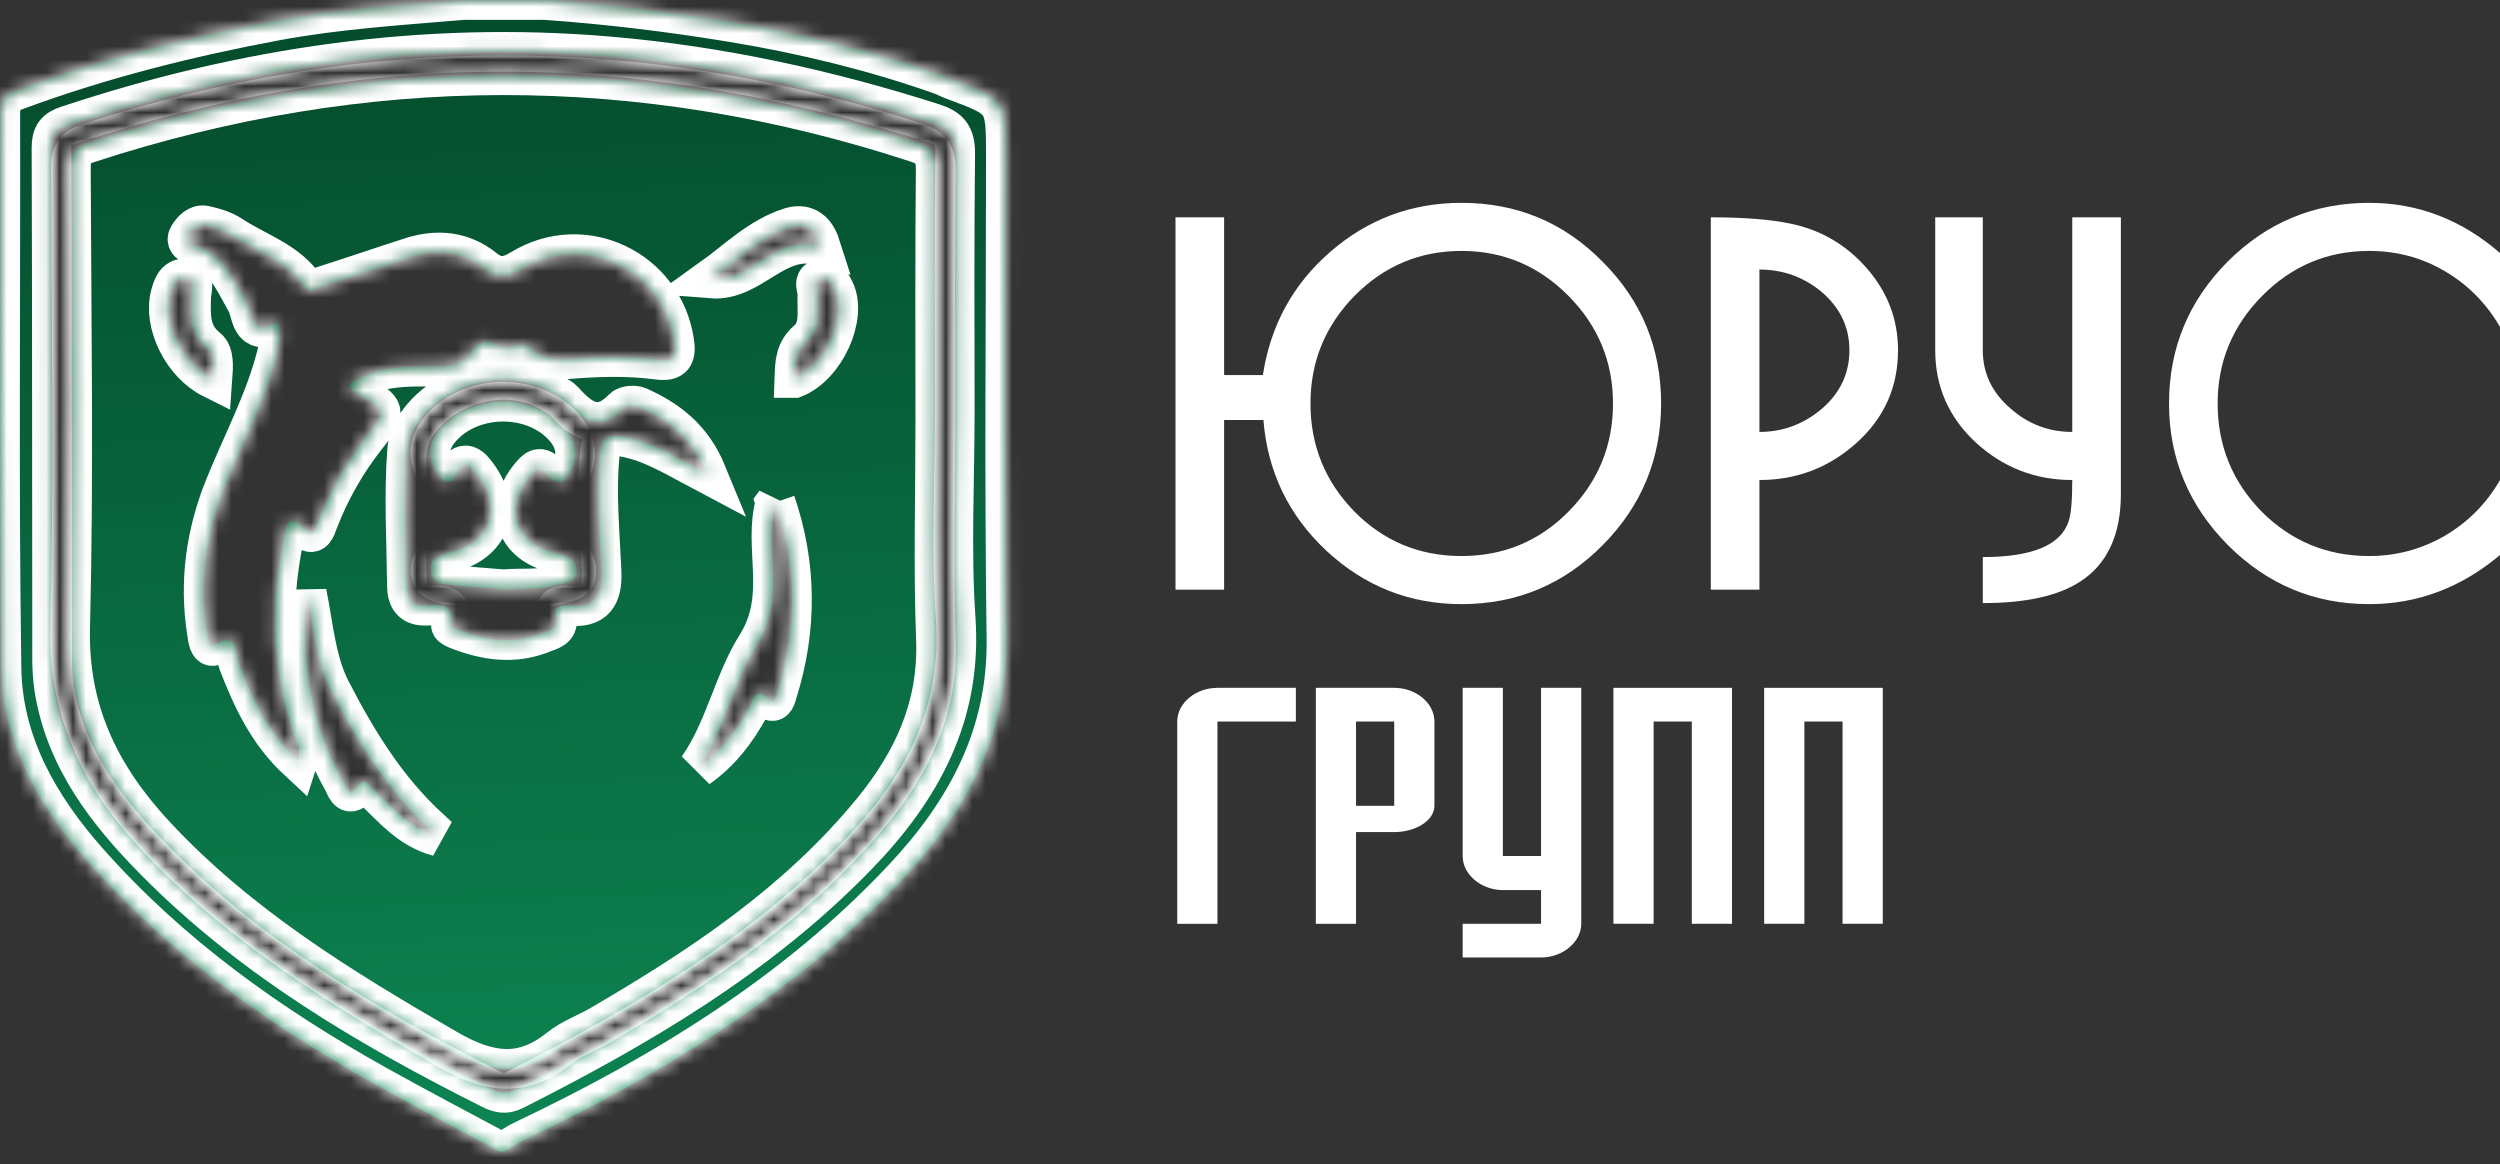 <svg width="189" height="88" viewBox="0 0 189 88" fill="none" xmlns="http://www.w3.org/2000/svg">
<rect x="0" y="0" width="189" height="88" fill="#333333" stroke="none"/>
<path d="M88.868 16.429H92.543V28.353H95.475C96.049 24.6 97.743 21.498 100.558 19.049C103.399 16.573 106.709 15.335 110.488 15.335C114.684 15.335 118.242 16.82 121.161 19.791C124.106 22.736 125.579 26.307 125.579 30.503C125.579 34.673 124.106 38.244 121.161 41.215C118.216 44.187 114.658 45.672 110.488 45.672C106.578 45.672 103.177 44.33 100.284 41.645C97.417 38.961 95.827 35.664 95.515 31.754H92.543V44.578H88.868V16.429ZM110.488 18.97C107.334 18.97 104.637 20.104 102.395 22.372C100.18 24.639 99.072 27.35 99.072 30.503C99.072 33.683 100.18 36.407 102.395 38.674C104.611 40.916 107.308 42.036 110.488 42.036C113.668 42.036 116.365 40.916 118.581 38.674C120.822 36.407 121.943 33.683 121.943 30.503C121.943 27.35 120.822 24.639 118.581 22.372C116.339 20.104 113.642 18.97 110.488 18.97Z" fill="white"/>
<path d="M133.013 36.289V44.578H129.338V16.429C131.814 16.429 133.808 16.585 135.319 16.898C137.639 17.367 139.581 18.501 141.144 20.299C142.708 22.098 143.49 24.157 143.49 26.477C143.49 29.265 142.448 31.598 140.363 33.474C138.278 35.351 135.828 36.289 133.013 36.289ZM133.013 32.654C134.785 32.654 136.362 32.067 137.743 30.894C139.125 29.695 139.815 28.223 139.815 26.477C139.815 24.73 139.112 23.258 137.704 22.059C136.349 20.938 134.785 20.378 133.013 20.378V32.654Z" fill="white"/>
<path d="M149.899 45.594V42.114C153.626 42.114 155.79 41.215 156.389 39.417C156.572 38.87 156.663 37.827 156.663 36.289C153.874 36.289 151.45 35.351 149.391 33.474C147.332 31.572 146.303 29.239 146.303 26.477V16.429H149.899V26.477C149.899 28.223 150.603 29.695 152.01 30.894C153.34 32.067 154.89 32.654 156.663 32.654V16.429H160.338V37.345C160.338 40.42 159.321 42.623 157.288 43.952C155.62 45.047 153.157 45.594 149.899 45.594Z" fill="white"/>
<path d="M189 41.958C186.055 44.434 182.758 45.672 179.109 45.672C174.965 45.672 171.407 44.187 168.436 41.215C165.465 38.218 163.979 34.647 163.979 30.503C163.979 26.333 165.452 22.762 168.397 19.791C171.368 16.82 174.939 15.335 179.109 15.335C182.784 15.335 186.081 16.599 189 19.127V24.717C187.958 22.919 186.563 21.512 184.817 20.495C183.097 19.479 181.194 18.97 179.109 18.97C175.955 18.97 173.258 20.104 171.016 22.372C168.775 24.639 167.654 27.35 167.654 30.503C167.654 33.683 168.762 36.407 170.977 38.674C173.219 40.916 175.929 42.036 179.109 42.036C181.142 42.036 183.045 41.528 184.817 40.512C186.589 39.469 187.984 38.062 189 36.289V41.958Z" fill="white"/>
<path d="M97.966 54.548V52H92.039C90.398 52 89 53.147 89 54.548V69.837H92.039V54.548H97.966Z" fill="white"/>
<path d="M102.516 69.837V62.906H105.403C107.045 62.906 108.443 62.014 108.443 60.919V54.548C108.443 53.147 107.045 52 105.403 52H99.477V69.837H102.516ZM105.403 54.548V60.919H102.516V54.548H105.403Z" fill="white"/>
<path d="M116.504 52V64.715H113.616V52H110.577V64.715C110.577 66.117 111.975 67.289 113.616 67.289H116.504V69.837H110.577V72.385H116.504C118.175 72.385 119.543 71.188 119.543 69.837V52H116.504Z" fill="white"/>
<path d="M127.901 69.837H130.94V52H121.974V69.837H125.013V54.548H127.901V69.837Z" fill="white"/>
<path d="M139.297 69.837H142.337V52H133.371V69.837H136.41V54.548H139.297V69.837Z" fill="white"/>
<mask id="path-3-inside-1_1_187" fill="white">
<path d="M41.194 0C45.947 0.335 50.668 0.908 55.371 1.685C60.748 2.573 66.016 3.85 71.155 5.661C71.444 5.763 71.715 5.923 72.003 6.029C76.041 7.526 76.043 7.525 76.043 11.852C76.043 23.988 75.916 36.125 76.088 48.257C76.191 55.569 73.043 61.341 68.284 66.411C60.147 75.076 50.188 81.156 39.544 86.213C39.037 86.452 38.585 86.78 38.107 87.067H37.799C34.686 85.391 31.551 83.758 28.465 82.032C20.345 77.493 12.841 72.144 6.642 65.133C2.939 60.946 0.194 56.157 0.112 50.504C-0.094 36.511 0.053 22.512 0.023 8.516C0.023 7.58 0.36 7.148 1.2 6.838C7.57 4.481 14.132 2.827 20.801 1.578C25.495 0.698 30.266 0.406 35.019 0.001L41.194 0ZM72.178 31.198C72.178 24.665 72.137 18.13 72.212 11.601C72.227 10.273 71.781 9.705 70.563 9.317C62.569 6.765 54.426 4.979 46.041 4.262C31.995 3.063 18.39 5.08 5.074 9.501C4.223 9.782 3.889 10.191 3.893 11.15C3.936 23.965 3.926 36.767 3.941 49.575C3.928 50.396 3.98 51.217 4.094 52.029C4.948 57.371 8.096 61.411 11.743 65.098C19.062 72.504 27.902 77.706 37.127 82.34C37.7 82.627 38.21 82.756 38.853 82.431C48.337 77.634 57.459 72.298 64.918 64.566C69.683 59.618 72.744 54.026 72.248 46.779C71.894 41.609 72.179 36.394 72.178 31.198Z"/>
<path d="M70.709 31.833C70.709 37.337 70.549 42.846 70.757 48.341C70.948 53.405 69.032 57.537 65.952 61.307C60.289 68.233 52.986 73.079 45.367 77.518C44.352 78.112 43.186 78.517 42.281 79.245C39.434 81.536 36.865 81.083 33.817 79.324C25.824 74.71 18.004 69.922 11.668 63.083C7.584 58.67 5.146 53.751 5.304 47.436C5.59 35.871 5.399 24.294 5.357 12.721C5.357 11.678 5.622 11.163 6.641 10.832C27.524 4.016 48.398 3.945 69.293 10.786C70.434 11.159 70.75 11.697 70.739 12.859C70.677 19.179 70.707 25.506 70.709 31.833ZM22.535 57.513C22.799 56.718 22.482 56.27 22.316 55.798C20.585 50.876 20.405 45.859 21.44 40.784C21.596 40.023 21.637 38.598 23.039 39.961C23.691 40.595 23.847 39.973 24.037 39.47C24.916 37.161 26.14 34.999 27.667 33.057C29.242 31.047 29.235 31.047 27.12 29.803C26.867 29.654 26.486 29.45 26.468 29.243C26.429 28.826 26.91 28.753 27.212 28.593C28.861 27.715 30.668 27.705 32.472 27.718C33.571 27.729 34.807 27.735 35.46 26.823C36.114 25.913 36.624 25.514 37.599 26.137C38.424 26.664 39.345 25.557 40.209 26.406C40.927 27.111 41.96 27.231 42.964 27.15C45.222 26.969 47.486 26.896 49.734 27.197C50.932 27.355 51.13 26.886 50.971 25.828C50.145 20.351 44.129 17.469 39.41 20.348C38.422 20.95 37.598 21.109 36.619 20.317C34.969 18.988 33.066 18.805 31.079 19.442C28.784 20.179 26.504 20.964 24.207 21.694C23.849 21.808 23.361 22.166 23.065 21.731C21.704 19.711 19.386 19.066 17.5 17.808C16.923 17.419 16.194 17.205 15.503 17.054C14.949 16.927 14.552 17.369 14.266 17.815C14.032 18.179 14.275 18.413 14.591 18.502C16.838 19.136 17.611 21.078 18.63 22.871C19.041 23.596 18.908 25.481 20.769 24.437C21.046 24.282 21.158 24.703 21.141 24.944C21.1 25.555 21.082 26.179 20.935 26.768C20.055 30.276 18.334 33.459 16.988 36.791C15.546 40.355 15.048 44.009 15.642 47.804C15.704 48.199 15.783 49.059 16.208 48.789C18.044 47.619 17.749 49.423 18.003 50.082C19.052 52.772 20.214 55.361 22.535 57.513ZM53.441 35.807C52.32 33.08 50.462 31.731 48.285 30.748C47.965 30.603 47.33 30.649 47.111 30.875C45.3 32.735 43.929 31.782 42.593 30.275C42.428 30.089 42.173 29.983 41.959 29.845C37.138 26.775 31.035 30.567 30.777 34.053C30.523 37.479 30.726 40.932 30.767 44.373C30.776 45.066 31.021 45.697 31.89 45.782C32.88 45.88 34.369 45.253 34.094 47.268C34.081 47.354 34.397 47.521 34.581 47.591C36.697 48.421 38.844 48.748 41.03 47.866C41.528 47.666 42.272 47.511 42.08 46.778C41.826 45.803 42.3 45.717 43.013 45.797C44.952 46.014 45.551 45.056 45.48 43.245C45.353 40.275 45.047 37.314 45.344 34.323C45.479 32.98 46.052 32.839 47.111 33.023C49.285 33.398 51.112 34.576 53.441 35.807ZM33.128 63.242C32.949 63.074 32.773 62.905 32.592 62.742C29.3 59.78 27.016 56.058 25.024 52.198C23.871 49.962 23.705 47.328 23.19 44.823C23.028 45.815 22.97 46.821 23.015 47.825C23.135 51.783 23.936 55.572 25.923 59.043C26.112 59.373 26.332 60.33 26.92 59.551C27.636 58.605 27.906 59.373 28.28 59.731C29.721 61.116 31.012 62.681 33.128 63.242ZM58.631 37.966C57.64 41.432 59.562 45.024 57.181 48.807C55.444 51.569 54.785 55.185 52.773 58.052C54.464 56.863 55.651 55.3 56.622 53.544C56.922 53.001 56.994 51.821 58.136 52.868C58.572 53.268 58.669 52.655 58.77 52.343C60.288 47.501 60.236 42.687 58.628 37.97L58.631 37.966ZM16.058 28.629C16.123 27.723 16.208 26.741 15.671 26.314C14.313 25.23 14.422 23.865 14.45 22.421C14.459 21.949 14.847 21.136 13.997 21.062C13.287 21.001 13.036 21.705 12.88 22.322C12.32 24.488 13.803 27.507 16.058 28.629ZM60.063 28.576C62.411 27.637 64.069 23.91 63.082 21.927C62.874 21.511 62.621 20.991 62.109 21.072C61.384 21.188 61.819 21.813 61.798 22.214C61.731 23.427 62.072 24.833 61.067 25.703C60.085 26.542 60.096 27.486 60.057 28.576H60.063ZM62.026 18.58C61.589 17.21 60.713 16.88 59.711 17.201C57.403 17.943 55.708 19.674 53.776 21.058C56.886 21.306 58.645 17.641 62.026 18.58Z"/>
<path d="M38.087 44.551C36.706 44.438 35.323 44.343 33.944 44.205C33.25 44.136 32.561 43.913 32.557 43.063C32.557 42.243 33.202 41.992 33.896 41.821C37.025 41.048 37.977 38.553 36.119 35.969C35.639 35.303 35.076 34.638 34.459 35.898C34.058 36.715 33.601 36.444 33.19 35.909C32.328 34.785 32.316 33.626 33.206 32.526C35.431 29.775 40.157 29.638 42.564 32.211C43.468 33.178 43.745 34.269 43.199 35.463C42.818 36.29 42.209 36.94 41.387 35.861C40.841 35.147 40.516 35.48 40.109 35.964C38.06 38.42 38.915 41.129 41.986 41.812C42.796 41.992 43.584 42.258 43.582 43.178C43.582 44.03 42.694 44.026 42.082 44.216C40.773 44.623 39.425 44.42 38.087 44.551Z"/>
</mask>
<path d="M41.194 0C45.947 0.335 50.668 0.908 55.371 1.685C60.748 2.573 66.016 3.85 71.155 5.661C71.444 5.763 71.715 5.923 72.003 6.029C76.041 7.526 76.043 7.525 76.043 11.852C76.043 23.988 75.916 36.125 76.088 48.257C76.191 55.569 73.043 61.341 68.284 66.411C60.147 75.076 50.188 81.156 39.544 86.213C39.037 86.452 38.585 86.78 38.107 87.067H37.799C34.686 85.391 31.551 83.758 28.465 82.032C20.345 77.493 12.841 72.144 6.642 65.133C2.939 60.946 0.194 56.157 0.112 50.504C-0.094 36.511 0.053 22.512 0.023 8.516C0.023 7.58 0.36 7.148 1.2 6.838C7.57 4.481 14.132 2.827 20.801 1.578C25.495 0.698 30.266 0.406 35.019 0.001L41.194 0ZM72.178 31.198C72.178 24.665 72.137 18.13 72.212 11.601C72.227 10.273 71.781 9.705 70.563 9.317C62.569 6.765 54.426 4.979 46.041 4.262C31.995 3.063 18.39 5.08 5.074 9.501C4.223 9.782 3.889 10.191 3.893 11.15C3.936 23.965 3.926 36.767 3.941 49.575C3.928 50.396 3.98 51.217 4.094 52.029C4.948 57.371 8.096 61.411 11.743 65.098C19.062 72.504 27.902 77.706 37.127 82.34C37.7 82.627 38.21 82.756 38.853 82.431C48.337 77.634 57.459 72.298 64.918 64.566C69.683 59.618 72.744 54.026 72.248 46.779C71.894 41.609 72.179 36.394 72.178 31.198Z" fill="url(#paint0_linear_1_187)"/>
<path d="M70.709 31.833C70.709 37.337 70.549 42.846 70.757 48.341C70.948 53.405 69.032 57.537 65.952 61.307C60.289 68.233 52.986 73.079 45.367 77.518C44.352 78.112 43.186 78.517 42.281 79.245C39.434 81.536 36.865 81.083 33.817 79.324C25.824 74.71 18.004 69.922 11.668 63.083C7.584 58.67 5.146 53.751 5.304 47.436C5.59 35.871 5.399 24.294 5.357 12.721C5.357 11.678 5.622 11.163 6.641 10.832C27.524 4.016 48.398 3.945 69.293 10.786C70.434 11.159 70.75 11.697 70.739 12.859C70.677 19.179 70.707 25.506 70.709 31.833ZM22.535 57.513C22.799 56.718 22.482 56.27 22.316 55.798C20.585 50.876 20.405 45.859 21.44 40.784C21.596 40.023 21.637 38.598 23.039 39.961C23.691 40.595 23.847 39.973 24.037 39.47C24.916 37.161 26.14 34.999 27.667 33.057C29.242 31.047 29.235 31.047 27.12 29.803C26.867 29.654 26.486 29.45 26.468 29.243C26.429 28.826 26.91 28.753 27.212 28.593C28.861 27.715 30.668 27.705 32.472 27.718C33.571 27.729 34.807 27.735 35.46 26.823C36.114 25.913 36.624 25.514 37.599 26.137C38.424 26.664 39.345 25.557 40.209 26.406C40.927 27.111 41.96 27.231 42.964 27.15C45.222 26.969 47.486 26.896 49.734 27.197C50.932 27.355 51.13 26.886 50.971 25.828C50.145 20.351 44.129 17.469 39.41 20.348C38.422 20.95 37.598 21.109 36.619 20.317C34.969 18.988 33.066 18.805 31.079 19.442C28.784 20.179 26.504 20.964 24.207 21.694C23.849 21.808 23.361 22.166 23.065 21.731C21.704 19.711 19.386 19.066 17.5 17.808C16.923 17.419 16.194 17.205 15.503 17.054C14.949 16.927 14.552 17.369 14.266 17.815C14.032 18.179 14.275 18.413 14.591 18.502C16.838 19.136 17.611 21.078 18.63 22.871C19.041 23.596 18.908 25.481 20.769 24.437C21.046 24.282 21.158 24.703 21.141 24.944C21.1 25.555 21.082 26.179 20.935 26.768C20.055 30.276 18.334 33.459 16.988 36.791C15.546 40.355 15.048 44.009 15.642 47.804C15.704 48.199 15.783 49.059 16.208 48.789C18.044 47.619 17.749 49.423 18.003 50.082C19.052 52.772 20.214 55.361 22.535 57.513ZM53.441 35.807C52.32 33.08 50.462 31.731 48.285 30.748C47.965 30.603 47.33 30.649 47.111 30.875C45.3 32.735 43.929 31.782 42.593 30.275C42.428 30.089 42.173 29.983 41.959 29.845C37.138 26.775 31.035 30.567 30.777 34.053C30.523 37.479 30.726 40.932 30.767 44.373C30.776 45.066 31.021 45.697 31.89 45.782C32.88 45.88 34.369 45.253 34.094 47.268C34.081 47.354 34.397 47.521 34.581 47.591C36.697 48.421 38.844 48.748 41.03 47.866C41.528 47.666 42.272 47.511 42.08 46.778C41.826 45.803 42.3 45.717 43.013 45.797C44.952 46.014 45.551 45.056 45.48 43.245C45.353 40.275 45.047 37.314 45.344 34.323C45.479 32.98 46.052 32.839 47.111 33.023C49.285 33.398 51.112 34.576 53.441 35.807ZM33.128 63.242C32.949 63.074 32.773 62.905 32.592 62.742C29.3 59.78 27.016 56.058 25.024 52.198C23.871 49.962 23.705 47.328 23.19 44.823C23.028 45.815 22.97 46.821 23.015 47.825C23.135 51.783 23.936 55.572 25.923 59.043C26.112 59.373 26.332 60.33 26.92 59.551C27.636 58.605 27.906 59.373 28.28 59.731C29.721 61.116 31.012 62.681 33.128 63.242ZM58.631 37.966C57.64 41.432 59.562 45.024 57.181 48.807C55.444 51.569 54.785 55.185 52.773 58.052C54.464 56.863 55.651 55.3 56.622 53.544C56.922 53.001 56.994 51.821 58.136 52.868C58.572 53.268 58.669 52.655 58.77 52.343C60.288 47.501 60.236 42.687 58.628 37.97L58.631 37.966ZM16.058 28.629C16.123 27.723 16.208 26.741 15.671 26.314C14.313 25.23 14.422 23.865 14.45 22.421C14.459 21.949 14.847 21.136 13.997 21.062C13.287 21.001 13.036 21.705 12.88 22.322C12.32 24.488 13.803 27.507 16.058 28.629ZM60.063 28.576C62.411 27.637 64.069 23.91 63.082 21.927C62.874 21.511 62.621 20.991 62.109 21.072C61.384 21.188 61.819 21.813 61.798 22.214C61.731 23.427 62.072 24.833 61.067 25.703C60.085 26.542 60.096 27.486 60.057 28.576H60.063ZM62.026 18.58C61.589 17.21 60.713 16.88 59.711 17.201C57.403 17.943 55.708 19.674 53.776 21.058C56.886 21.306 58.645 17.641 62.026 18.58Z" fill="url(#paint1_linear_1_187)"/>
<path d="M38.087 44.551C36.706 44.438 35.323 44.343 33.944 44.205C33.25 44.136 32.561 43.913 32.557 43.063C32.557 42.243 33.202 41.992 33.896 41.821C37.025 41.048 37.977 38.553 36.119 35.969C35.639 35.303 35.076 34.638 34.459 35.898C34.058 36.715 33.601 36.444 33.19 35.909C32.328 34.785 32.316 33.626 33.206 32.526C35.431 29.775 40.157 29.638 42.564 32.211C43.468 33.178 43.745 34.269 43.199 35.463C42.818 36.29 42.209 36.94 41.387 35.861C40.841 35.147 40.516 35.48 40.109 35.964C38.06 38.42 38.915 41.129 41.986 41.812C42.796 41.992 43.584 42.258 43.582 43.178C43.582 44.03 42.694 44.026 42.082 44.216C40.773 44.623 39.425 44.42 38.087 44.551Z" fill="url(#paint2_linear_1_187)"/>
<path d="M41.194 0C45.947 0.335 50.668 0.908 55.371 1.685C60.748 2.573 66.016 3.85 71.155 5.661C71.444 5.763 71.715 5.923 72.003 6.029C76.041 7.526 76.043 7.525 76.043 11.852C76.043 23.988 75.916 36.125 76.088 48.257C76.191 55.569 73.043 61.341 68.284 66.411C60.147 75.076 50.188 81.156 39.544 86.213C39.037 86.452 38.585 86.78 38.107 87.067H37.799C34.686 85.391 31.551 83.758 28.465 82.032C20.345 77.493 12.841 72.144 6.642 65.133C2.939 60.946 0.194 56.157 0.112 50.504C-0.094 36.511 0.053 22.512 0.023 8.516C0.023 7.58 0.36 7.148 1.2 6.838C7.57 4.481 14.132 2.827 20.801 1.578C25.495 0.698 30.266 0.406 35.019 0.001L41.194 0ZM72.178 31.198C72.178 24.665 72.137 18.13 72.212 11.601C72.227 10.273 71.781 9.705 70.563 9.317C62.569 6.765 54.426 4.979 46.041 4.262C31.995 3.063 18.39 5.08 5.074 9.501C4.223 9.782 3.889 10.191 3.893 11.15C3.936 23.965 3.926 36.767 3.941 49.575C3.928 50.396 3.98 51.217 4.094 52.029C4.948 57.371 8.096 61.411 11.743 65.098C19.062 72.504 27.902 77.706 37.127 82.34C37.7 82.627 38.21 82.756 38.853 82.431C48.337 77.634 57.459 72.298 64.918 64.566C69.683 59.618 72.744 54.026 72.248 46.779C71.894 41.609 72.179 36.394 72.178 31.198Z" stroke="white" stroke-width="3" mask="url(#path-3-inside-1_1_187)"/>
<path d="M70.709 31.833C70.709 37.337 70.549 42.846 70.757 48.341C70.948 53.405 69.032 57.537 65.952 61.307C60.289 68.233 52.986 73.079 45.367 77.518C44.352 78.112 43.186 78.517 42.281 79.245C39.434 81.536 36.865 81.083 33.817 79.324C25.824 74.71 18.004 69.922 11.668 63.083C7.584 58.67 5.146 53.751 5.304 47.436C5.59 35.871 5.399 24.294 5.357 12.721C5.357 11.678 5.622 11.163 6.641 10.832C27.524 4.016 48.398 3.945 69.293 10.786C70.434 11.159 70.75 11.697 70.739 12.859C70.677 19.179 70.707 25.506 70.709 31.833ZM22.535 57.513C22.799 56.718 22.482 56.27 22.316 55.798C20.585 50.876 20.405 45.859 21.44 40.784C21.596 40.023 21.637 38.598 23.039 39.961C23.691 40.595 23.847 39.973 24.037 39.47C24.916 37.161 26.14 34.999 27.667 33.057C29.242 31.047 29.235 31.047 27.12 29.803C26.867 29.654 26.486 29.45 26.468 29.243C26.429 28.826 26.91 28.753 27.212 28.593C28.861 27.715 30.668 27.705 32.472 27.718C33.571 27.729 34.807 27.735 35.46 26.823C36.114 25.913 36.624 25.514 37.599 26.137C38.424 26.664 39.345 25.557 40.209 26.406C40.927 27.111 41.96 27.231 42.964 27.15C45.222 26.969 47.486 26.896 49.734 27.197C50.932 27.355 51.13 26.886 50.971 25.828C50.145 20.351 44.129 17.469 39.41 20.348C38.422 20.95 37.598 21.109 36.619 20.317C34.969 18.988 33.066 18.805 31.079 19.442C28.784 20.179 26.504 20.964 24.207 21.694C23.849 21.808 23.361 22.166 23.065 21.731C21.704 19.711 19.386 19.066 17.5 17.808C16.923 17.419 16.194 17.205 15.503 17.054C14.949 16.927 14.552 17.369 14.266 17.815C14.032 18.179 14.275 18.413 14.591 18.502C16.838 19.136 17.611 21.078 18.63 22.871C19.041 23.596 18.908 25.481 20.769 24.437C21.046 24.282 21.158 24.703 21.141 24.944C21.1 25.555 21.082 26.179 20.935 26.768C20.055 30.276 18.334 33.459 16.988 36.791C15.546 40.355 15.048 44.009 15.642 47.804C15.704 48.199 15.783 49.059 16.208 48.789C18.044 47.619 17.749 49.423 18.003 50.082C19.052 52.772 20.214 55.361 22.535 57.513ZM53.441 35.807C52.32 33.08 50.462 31.731 48.285 30.748C47.965 30.603 47.33 30.649 47.111 30.875C45.3 32.735 43.929 31.782 42.593 30.275C42.428 30.089 42.173 29.983 41.959 29.845C37.138 26.775 31.035 30.567 30.777 34.053C30.523 37.479 30.726 40.932 30.767 44.373C30.776 45.066 31.021 45.697 31.89 45.782C32.88 45.88 34.369 45.253 34.094 47.268C34.081 47.354 34.397 47.521 34.581 47.591C36.697 48.421 38.844 48.748 41.03 47.866C41.528 47.666 42.272 47.511 42.08 46.778C41.826 45.803 42.3 45.717 43.013 45.797C44.952 46.014 45.551 45.056 45.48 43.245C45.353 40.275 45.047 37.314 45.344 34.323C45.479 32.98 46.052 32.839 47.111 33.023C49.285 33.398 51.112 34.576 53.441 35.807ZM33.128 63.242C32.949 63.074 32.773 62.905 32.592 62.742C29.3 59.78 27.016 56.058 25.024 52.198C23.871 49.962 23.705 47.328 23.19 44.823C23.028 45.815 22.97 46.821 23.015 47.825C23.135 51.783 23.936 55.572 25.923 59.043C26.112 59.373 26.332 60.33 26.92 59.551C27.636 58.605 27.906 59.373 28.28 59.731C29.721 61.116 31.012 62.681 33.128 63.242ZM58.631 37.966C57.64 41.432 59.562 45.024 57.181 48.807C55.444 51.569 54.785 55.185 52.773 58.052C54.464 56.863 55.651 55.3 56.622 53.544C56.922 53.001 56.994 51.821 58.136 52.868C58.572 53.268 58.669 52.655 58.77 52.343C60.288 47.501 60.236 42.687 58.628 37.97L58.631 37.966ZM16.058 28.629C16.123 27.723 16.208 26.741 15.671 26.314C14.313 25.23 14.422 23.865 14.45 22.421C14.459 21.949 14.847 21.136 13.997 21.062C13.287 21.001 13.036 21.705 12.88 22.322C12.32 24.488 13.803 27.507 16.058 28.629ZM60.063 28.576C62.411 27.637 64.069 23.91 63.082 21.927C62.874 21.511 62.621 20.991 62.109 21.072C61.384 21.188 61.819 21.813 61.798 22.214C61.731 23.427 62.072 24.833 61.067 25.703C60.085 26.542 60.096 27.486 60.057 28.576H60.063ZM62.026 18.58C61.589 17.21 60.713 16.88 59.711 17.201C57.403 17.943 55.708 19.674 53.776 21.058C56.886 21.306 58.645 17.641 62.026 18.58Z" stroke="white" stroke-width="3" mask="url(#path-3-inside-1_1_187)"/>
<path d="M38.087 44.551C36.706 44.438 35.323 44.343 33.944 44.205C33.25 44.136 32.561 43.913 32.557 43.063C32.557 42.243 33.202 41.992 33.896 41.821C37.025 41.048 37.977 38.553 36.119 35.969C35.639 35.303 35.076 34.638 34.459 35.898C34.058 36.715 33.601 36.444 33.19 35.909C32.328 34.785 32.316 33.626 33.206 32.526C35.431 29.775 40.157 29.638 42.564 32.211C43.468 33.178 43.745 34.269 43.199 35.463C42.818 36.29 42.209 36.94 41.387 35.861C40.841 35.147 40.516 35.48 40.109 35.964C38.06 38.42 38.915 41.129 41.986 41.812C42.796 41.992 43.584 42.258 43.582 43.178C43.582 44.03 42.694 44.026 42.082 44.216C40.773 44.623 39.425 44.42 38.087 44.551Z" stroke="white" stroke-width="3" mask="url(#path-3-inside-1_1_187)"/>
<defs>
<linearGradient id="paint0_linear_1_187" x1="39.645" y1="1.52908e-09" x2="43.649" y2="87.024" gradientUnits="userSpaceOnUse">
<stop stop-color="#044B2C"/>
<stop offset="1" stop-color="#0D8553"/>
</linearGradient>
<linearGradient id="paint1_linear_1_187" x1="39.645" y1="1.52908e-09" x2="43.649" y2="87.024" gradientUnits="userSpaceOnUse">
<stop stop-color="#044B2C"/>
<stop offset="1" stop-color="#0D8553"/>
</linearGradient>
<linearGradient id="paint2_linear_1_187" x1="39.645" y1="1.52908e-09" x2="43.649" y2="87.024" gradientUnits="userSpaceOnUse">
<stop stop-color="#044B2C"/>
<stop offset="1" stop-color="#0D8553"/>
</linearGradient>
</defs>
</svg>
